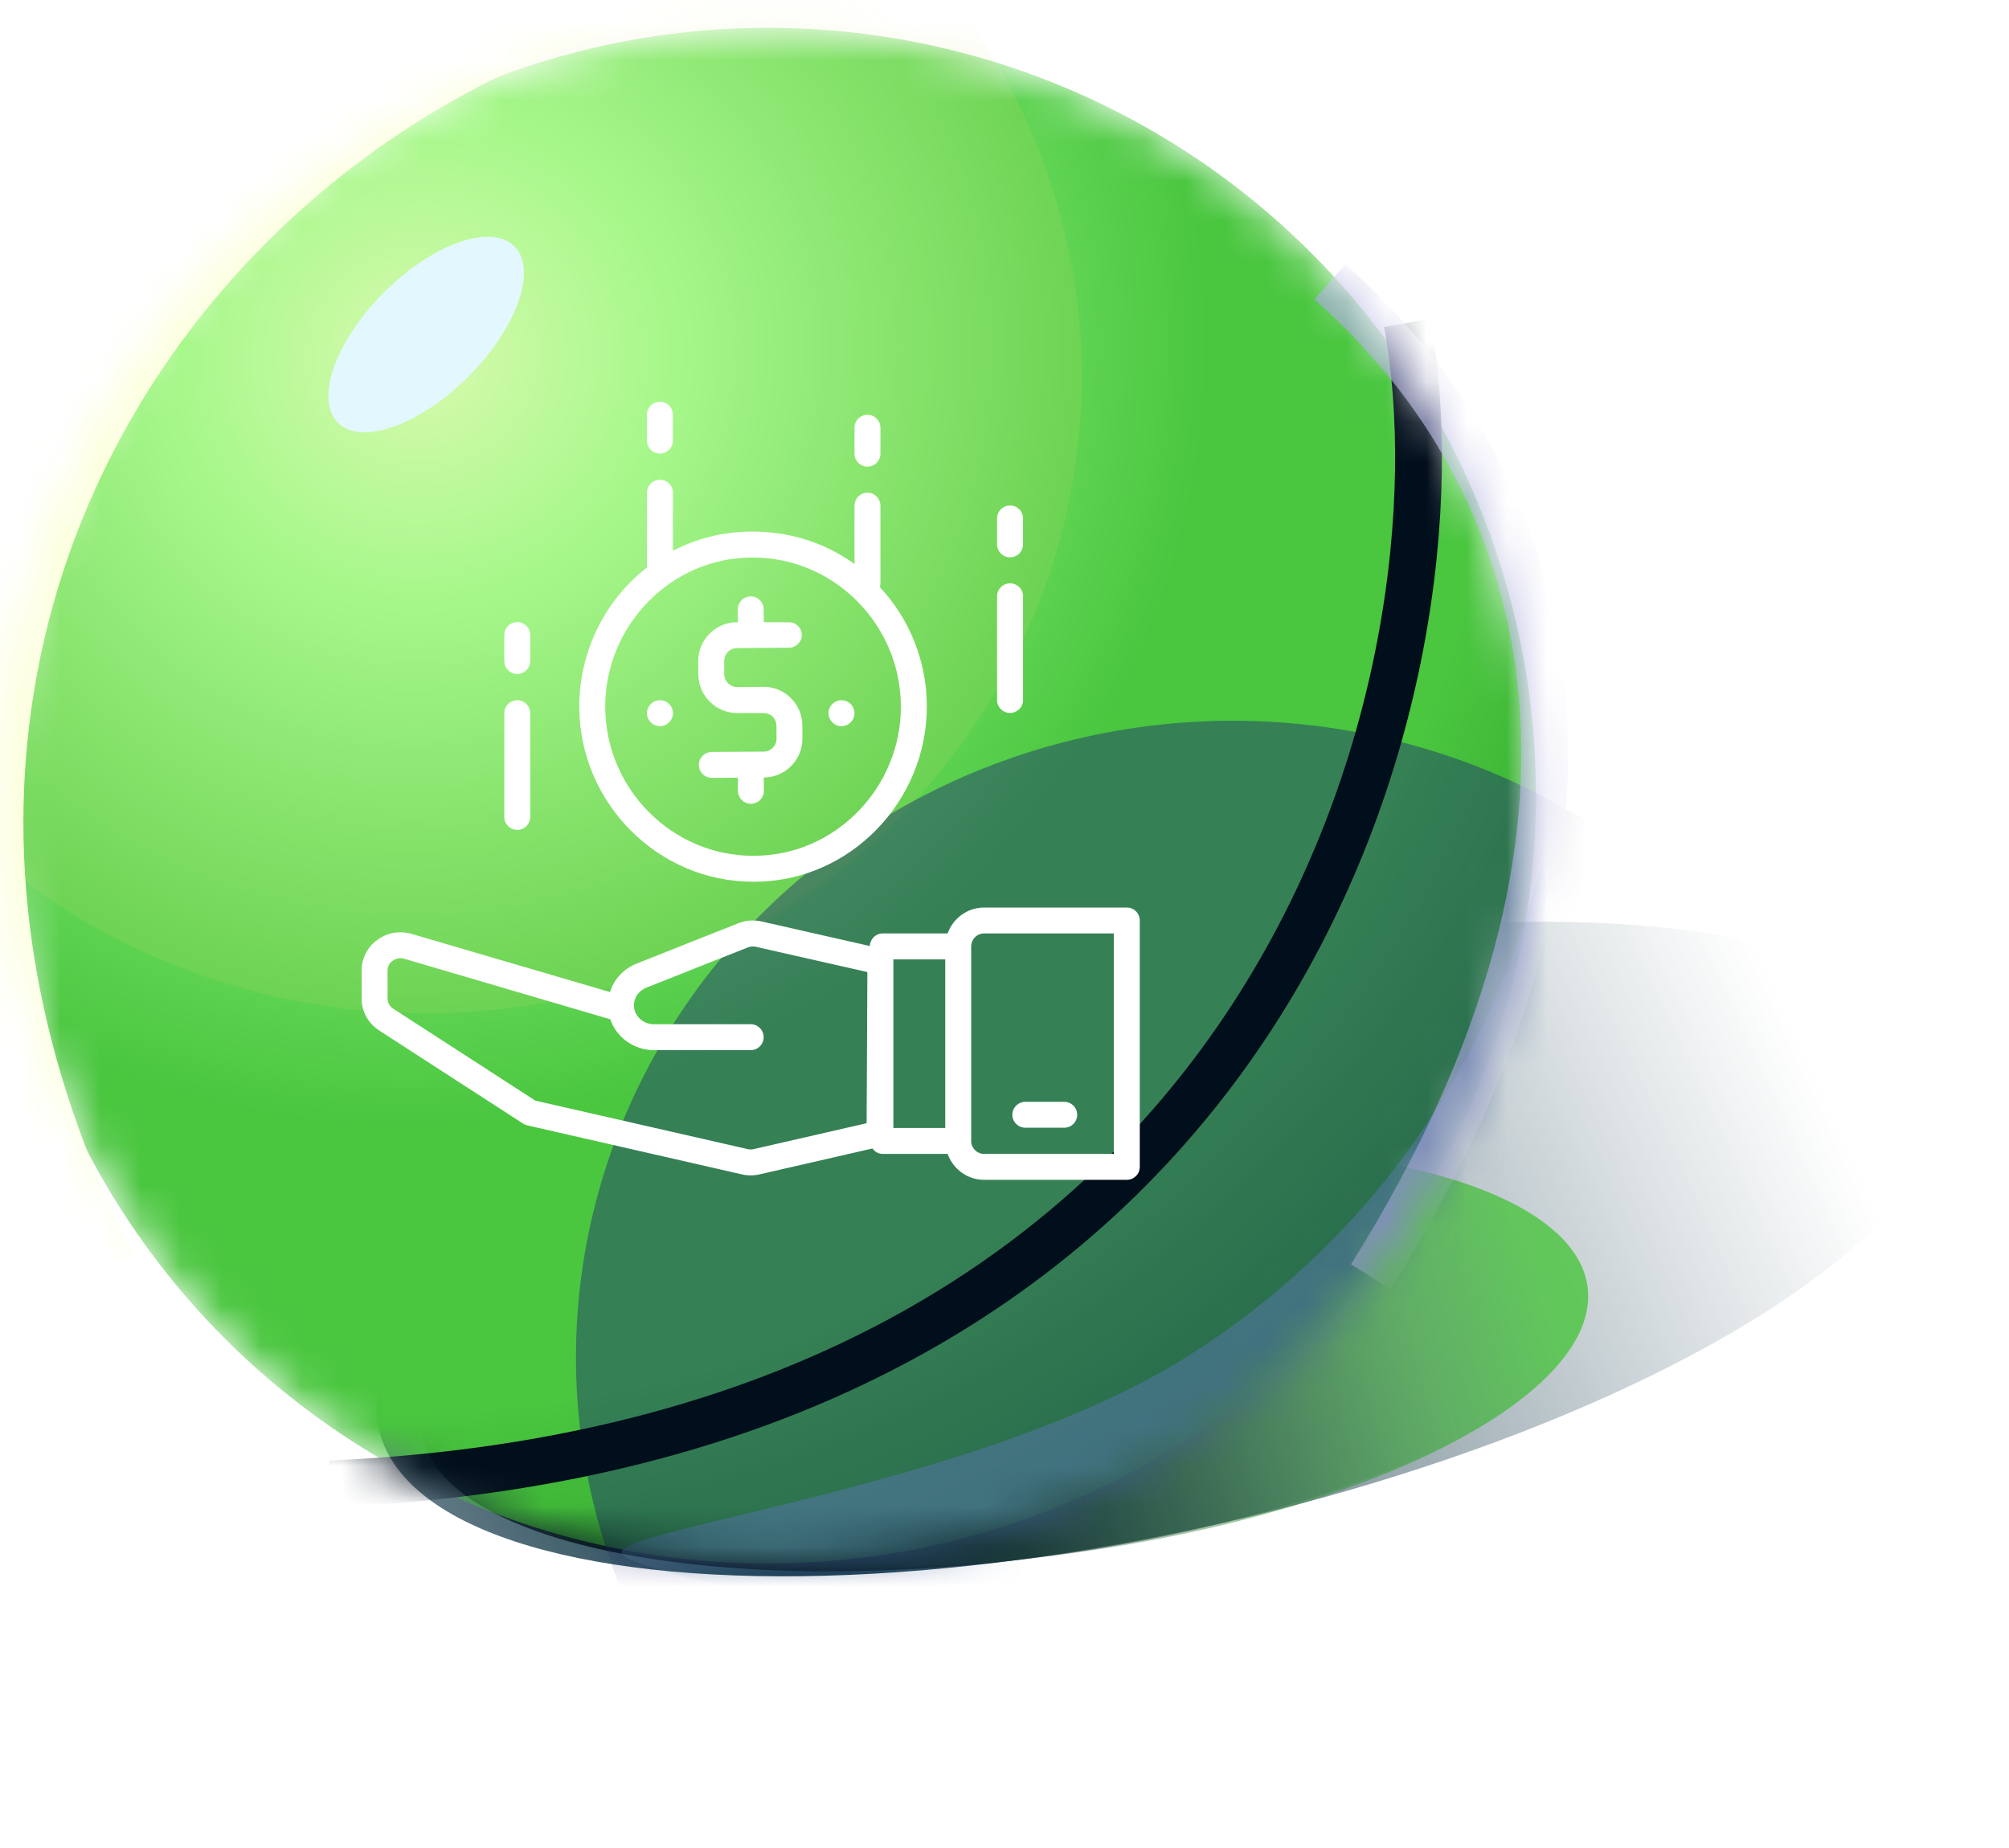 <svg width="50" height="46" viewBox="0 0 50 46" fill="none" xmlns="http://www.w3.org/2000/svg">
<g filter="url(#filter0_f_5265_3121)">
<ellipse cx="28.933" cy="31.09" rx="20.012" ry="6.98" transform="rotate(-12.944 28.933 31.09)" fill="url(#paint0_radial_5265_3121)"/>
</g>
<ellipse cx="25.01" cy="33.846" rx="14.615" ry="4.988" transform="rotate(-7.075 25.01 33.846)" fill="url(#paint1_radial_5265_3121)"/>
<g filter="url(#filter1_f_5265_3121)">
<ellipse cx="25.583" cy="33.776" rx="14.037" ry="4.988" transform="rotate(-7.075 25.583 33.776)" fill="url(#paint2_radial_5265_3121)"/>
</g>
<mask id="mask0_5265_3121" style="mask-type:alpha" maskUnits="userSpaceOnUse" x="0" y="0" width="39" height="39">
<circle cx="19.113" cy="19.805" r="19.113" fill="url(#paint3_radial_5265_3121)"/>
</mask>
<g mask="url(#mask0_5265_3121)">
<circle cx="19.113" cy="19.805" r="19.113" fill="url(#paint4_radial_5265_3121)"/>
<g filter="url(#filter2_f_5265_3121)">
<ellipse cx="10.577" cy="9.374" rx="16.345" ry="15.85" fill="#D7D96A" fill-opacity="0.13"/>
</g>
<g filter="url(#filter3_f_5265_3121)">
<ellipse cx="30.68" cy="33.791" rx="16.345" ry="15.85" fill="#1B2372" fill-opacity="0.43"/>
</g>
<g filter="url(#filter4_f_5265_3121)">
<path d="M38.402 21.642C38.576 22.241 40.454 31.165 30.681 38.657C26.799 41.634 15.646 39.256 15.472 38.657C15.298 38.059 24.533 36.968 29.603 33.733C37.423 28.745 38.228 21.043 38.402 21.642Z" fill="#51779F" fill-opacity="0.61"/>
</g>
<g filter="url(#filter5_f_5265_3121)">
<ellipse cx="10.606" cy="8.327" rx="1.483" ry="3.105" transform="rotate(45 10.606 8.327)" fill="#E3F7FF"/>
</g>
<g filter="url(#filter6_f_5265_3121)">
<ellipse cx="10.606" cy="8.326" rx="0.783" ry="1.639" transform="rotate(45 10.606 8.326)" fill="#E2F7FF"/>
</g>
<g filter="url(#filter7_f_5265_3121)">
<path d="M35.022 8.035C36.605 16.679 32.039 35.889 8.217 36.938" stroke="#010E1B" stroke-width="1.165"/>
</g>
<g filter="url(#filter8_f_5265_3121)">
<path d="M27.489 0.268C11.464 -5.21 -7.183 11.951 2.811 31.502" stroke="#FCFFDD" stroke-width="1.165"/>
</g>
<g filter="url(#filter9_f_5265_3121)">
<path d="M33.099 7.016C38.635 11.911 41.228 20.418 34.118 31.781" stroke="#A1A0DB" stroke-opacity="0.65" stroke-width="1.165"/>
</g>
</g>
<g clip-path="url(#clip0_5265_3121)">
<path d="M21.898 14.615C21.903 14.591 21.912 14.549 21.912 14.524V12.587C21.912 12.409 21.768 12.264 21.59 12.264C21.411 12.264 21.267 12.409 21.267 12.587V14.039C20.555 13.525 19.684 13.232 18.743 13.232C18.733 13.232 18.724 13.232 18.715 13.232C18.005 13.232 17.338 13.402 16.748 13.71V12.264C16.748 12.086 16.603 11.941 16.425 11.941C16.247 11.941 16.102 12.086 16.102 12.264V14.125C15.072 14.923 14.408 16.21 14.417 17.611C14.432 19.986 16.37 21.948 18.742 21.948C18.751 21.948 18.761 21.948 18.77 21.948C21.155 21.948 23.083 19.94 23.067 17.555C23.06 16.425 22.615 15.381 21.898 14.615ZM18.766 21.302C18.758 21.302 18.75 21.302 18.742 21.302C16.724 21.302 15.076 19.635 15.063 17.614C15.049 15.585 16.69 13.878 18.718 13.878C18.727 13.878 18.734 13.878 18.742 13.878C20.76 13.878 22.409 15.546 22.421 17.567C22.435 19.595 20.795 21.302 18.766 21.302Z" fill="white"/>
<path d="M16.423 10C16.245 10 16.101 10.144 16.101 10.323V10.968C16.101 11.147 16.245 11.291 16.423 11.291C16.602 11.291 16.746 11.147 16.746 10.968V10.323C16.746 10.144 16.602 10 16.423 10Z" fill="white"/>
<path d="M21.589 10.324C21.411 10.324 21.267 10.469 21.267 10.647V11.293C21.267 11.471 21.411 11.615 21.589 11.615C21.768 11.615 21.912 11.471 21.912 11.293V10.647C21.912 10.469 21.768 10.324 21.589 10.324Z" fill="white"/>
<path d="M12.874 17.43C12.695 17.43 12.551 17.574 12.551 17.753V20.335C12.551 20.513 12.695 20.657 12.874 20.657C13.052 20.657 13.196 20.513 13.196 20.335V17.753C13.196 17.574 13.052 17.43 12.874 17.43Z" fill="white"/>
<path d="M12.874 15.484C12.695 15.484 12.551 15.629 12.551 15.807V16.453C12.551 16.631 12.695 16.776 12.874 16.776C13.052 16.776 13.196 16.631 13.196 16.453V15.807C13.196 15.629 13.052 15.484 12.874 15.484Z" fill="white"/>
<path d="M25.138 14.52C24.96 14.52 24.815 14.664 24.815 14.842V17.425C24.815 17.603 24.96 17.747 25.138 17.747C25.317 17.747 25.461 17.603 25.461 17.425V14.842C25.461 14.664 25.317 14.52 25.138 14.52Z" fill="white"/>
<path d="M25.138 12.582C24.96 12.582 24.815 12.726 24.815 12.905V13.55C24.815 13.729 24.96 13.873 25.138 13.873C25.317 13.873 25.461 13.729 25.461 13.55V12.905C25.461 12.726 25.317 12.582 25.138 12.582Z" fill="white"/>
<path d="M19.971 18.38L19.969 18.057C19.968 17.799 19.866 17.556 19.681 17.374C19.497 17.193 19.243 17.088 18.995 17.097L18.349 17.103C18.349 17.103 18.348 17.103 18.347 17.103C18.17 17.103 18.025 16.958 18.024 16.78L18.023 16.457C18.022 16.279 18.165 16.133 18.343 16.132L18.658 16.129C18.669 16.13 18.678 16.135 18.689 16.135C18.689 16.135 18.69 16.135 18.691 16.135C18.702 16.135 18.711 16.129 18.722 16.128L19.634 16.123C19.812 16.121 19.956 15.982 19.955 15.804C19.953 15.626 19.809 15.489 19.632 15.489C19.631 15.489 19.631 15.489 19.63 15.489L19.009 15.487L19.007 15.168C19.006 14.99 18.862 14.844 18.685 14.844C18.684 14.844 18.683 14.844 18.683 14.844C18.504 14.845 18.361 14.993 18.362 15.171L18.364 15.489H18.339C17.805 15.489 17.374 15.928 17.377 16.462L17.379 16.786C17.383 17.317 17.816 17.749 18.348 17.749C18.349 17.749 18.352 17.749 18.354 17.749H18.999C19 17.749 19.001 17.749 19.001 17.749C19.086 17.749 19.167 17.778 19.228 17.837C19.289 17.898 19.323 17.977 19.324 18.064L19.326 18.385C19.328 18.563 19.184 18.708 19.005 18.709L17.714 18.717C17.536 18.719 17.392 18.864 17.393 19.042C17.394 19.22 17.539 19.363 17.716 19.363C17.717 19.363 17.718 19.363 17.718 19.363L18.364 19.358L18.366 19.688C18.367 19.865 18.511 20.008 18.688 20.008C18.689 20.008 18.69 20.008 18.69 20.008C18.869 20.007 19.012 19.862 19.011 19.683L19.009 19.354C19.543 19.351 19.975 18.914 19.971 18.38Z" fill="white"/>
<path d="M16.425 18.075C16.604 18.075 16.748 17.931 16.748 17.753C16.748 17.574 16.604 17.43 16.425 17.43C16.247 17.43 16.102 17.574 16.102 17.753C16.102 17.931 16.247 18.075 16.425 18.075Z" fill="white"/>
<path d="M20.943 18.075C21.121 18.075 21.266 17.931 21.266 17.753C21.266 17.574 21.121 17.43 20.943 17.43C20.765 17.43 20.62 17.574 20.62 17.753C20.62 17.931 20.765 18.075 20.943 18.075Z" fill="white"/>
<path d="M28.044 22.59H24.494C24.073 22.59 23.718 22.861 23.584 23.235H21.969C21.794 23.235 21.654 23.375 21.648 23.548L18.955 22.937C18.761 22.893 18.559 22.908 18.373 22.982L15.846 23.985C15.52 24.114 15.28 24.377 15.182 24.694L10.246 23.247C9.945 23.159 9.63 23.215 9.381 23.402C9.139 23.583 9 23.858 9 24.157V24.857C9 25.177 9.163 25.473 9.435 25.649L13.021 27.97C13.052 27.99 13.087 28.005 13.124 28.013L18.463 29.232C18.535 29.249 18.61 29.257 18.683 29.257C18.758 29.257 18.832 29.249 18.904 29.232L21.714 28.588C21.772 28.668 21.862 28.723 21.969 28.723H23.585C23.718 29.097 24.074 29.368 24.494 29.368H28.044C28.223 29.368 28.367 29.224 28.367 29.046V22.913C28.367 22.734 28.223 22.59 28.044 22.59ZM21.568 27.959L18.759 28.603C18.71 28.615 18.657 28.615 18.607 28.603L13.324 27.397L9.785 25.107C9.698 25.05 9.646 24.957 9.646 24.856V24.156C9.646 24.029 9.722 23.953 9.767 23.919C9.852 23.855 9.96 23.835 10.064 23.866L15.189 25.372C15.339 25.816 15.77 26.14 16.276 26.14H18.683C18.862 26.14 19.006 25.996 19.006 25.818C19.006 25.639 18.862 25.495 18.683 25.495H16.276C16.001 25.495 15.778 25.283 15.778 25.024C15.778 24.832 15.899 24.66 16.084 24.586L18.612 23.583C18.676 23.557 18.745 23.552 18.812 23.567L21.587 24.196L21.568 27.959ZM23.525 28.077H22.234V23.881H23.525V28.077ZM27.721 28.723H24.494C24.315 28.723 24.171 28.578 24.171 28.4V23.558C24.171 23.38 24.315 23.235 24.494 23.235H27.721V28.723Z" fill="white"/>
<path d="M26.486 27.426H25.518C25.34 27.426 25.195 27.57 25.195 27.749C25.195 27.927 25.34 28.071 25.518 28.071H26.486C26.665 28.071 26.809 27.927 26.809 27.749C26.809 27.57 26.665 27.426 26.486 27.426Z" fill="white"/>
</g>
<defs>
<filter id="filter0_f_5265_3121" x="7.968" y="21.543" width="41.93" height="19.094" filterUnits="userSpaceOnUse" color-interpolation-filters="sRGB">
<feFlood flood-opacity="0" result="BackgroundImageFix"/>
<feBlend mode="normal" in="SourceGraphic" in2="BackgroundImageFix" result="shape"/>
<feGaussianBlur stdDeviation="0.699" result="effect1_foregroundBlur_5265_3121"/>
</filter>
<filter id="filter1_f_5265_3121" x="5.462" y="22.354" width="40.242" height="22.842" filterUnits="userSpaceOnUse" color-interpolation-filters="sRGB">
<feFlood flood-opacity="0" result="BackgroundImageFix"/>
<feBlend mode="normal" in="SourceGraphic" in2="BackgroundImageFix" result="shape"/>
<feGaussianBlur stdDeviation="3.088" result="effect1_foregroundBlur_5265_3121"/>
</filter>
<filter id="filter2_f_5265_3121" x="-17.948" y="-18.655" width="57.048" height="56.057" filterUnits="userSpaceOnUse" color-interpolation-filters="sRGB">
<feFlood flood-opacity="0" result="BackgroundImageFix"/>
<feBlend mode="normal" in="SourceGraphic" in2="BackgroundImageFix" result="shape"/>
<feGaussianBlur stdDeviation="6.089" result="effect1_foregroundBlur_5265_3121"/>
</filter>
<filter id="filter3_f_5265_3121" x="2.156" y="5.762" width="57.048" height="56.057" filterUnits="userSpaceOnUse" color-interpolation-filters="sRGB">
<feFlood flood-opacity="0" result="BackgroundImageFix"/>
<feBlend mode="normal" in="SourceGraphic" in2="BackgroundImageFix" result="shape"/>
<feGaussianBlur stdDeviation="6.089" result="effect1_foregroundBlur_5265_3121"/>
</filter>
<filter id="filter4_f_5265_3121" x="12.556" y="18.696" width="29.016" height="24.343" filterUnits="userSpaceOnUse" color-interpolation-filters="sRGB">
<feFlood flood-opacity="0" result="BackgroundImageFix"/>
<feBlend mode="normal" in="SourceGraphic" in2="BackgroundImageFix" result="shape"/>
<feGaussianBlur stdDeviation="1.457" result="effect1_foregroundBlur_5265_3121"/>
</filter>
<filter id="filter5_f_5265_3121" x="4.384" y="2.107" width="12.444" height="12.443" filterUnits="userSpaceOnUse" color-interpolation-filters="sRGB">
<feFlood flood-opacity="0" result="BackgroundImageFix"/>
<feBlend mode="normal" in="SourceGraphic" in2="BackgroundImageFix" result="shape"/>
<feGaussianBlur stdDeviation="1.894" result="effect1_foregroundBlur_5265_3121"/>
</filter>
<filter id="filter6_f_5265_3121" x="9.088" y="6.81" width="3.035" height="3.033" filterUnits="userSpaceOnUse" color-interpolation-filters="sRGB">
<feFlood flood-opacity="0" result="BackgroundImageFix"/>
<feBlend mode="normal" in="SourceGraphic" in2="BackgroundImageFix" result="shape"/>
<feGaussianBlur stdDeviation="0.117" result="effect1_foregroundBlur_5265_3121"/>
</filter>
<filter id="filter7_f_5265_3121" x="1.898" y="1.636" width="40.282" height="42.177" filterUnits="userSpaceOnUse" color-interpolation-filters="sRGB">
<feFlood flood-opacity="0" result="BackgroundImageFix"/>
<feBlend mode="normal" in="SourceGraphic" in2="BackgroundImageFix" result="shape"/>
<feGaussianBlur stdDeviation="3.147" result="effect1_foregroundBlur_5265_3121"/>
</filter>
<filter id="filter8_f_5265_3121" x="-4.487" y="-5.252" width="36.069" height="40.922" filterUnits="userSpaceOnUse" color-interpolation-filters="sRGB">
<feFlood flood-opacity="0" result="BackgroundImageFix"/>
<feBlend mode="normal" in="SourceGraphic" in2="BackgroundImageFix" result="shape"/>
<feGaussianBlur stdDeviation="1.952" result="effect1_foregroundBlur_5265_3121"/>
</filter>
<filter id="filter9_f_5265_3121" x="28.109" y="1.975" width="15.521" height="34.719" filterUnits="userSpaceOnUse" color-interpolation-filters="sRGB">
<feFlood flood-opacity="0" result="BackgroundImageFix"/>
<feBlend mode="normal" in="SourceGraphic" in2="BackgroundImageFix" result="shape"/>
<feGaussianBlur stdDeviation="2.302" result="effect1_foregroundBlur_5265_3121"/>
</filter>
<radialGradient id="paint0_radial_5265_3121" cx="0" cy="0" r="1" gradientUnits="userSpaceOnUse" gradientTransform="translate(18.258 34.547) rotate(-11.829) scale(27.834 85.847)">
<stop stop-color="#093041"/>
<stop offset="1" stop-color="#4E6A76" stop-opacity="0"/>
</radialGradient>
<radialGradient id="paint1_radial_5265_3121" cx="0" cy="0" r="1" gradientUnits="userSpaceOnUse" gradientTransform="translate(17.213 36.316) rotate(-8.589) scale(18.052 54.624)">
<stop stop-color="#000D12"/>
<stop offset="1" stop-color="#082430" stop-opacity="0"/>
</radialGradient>
<radialGradient id="paint2_radial_5265_3121" cx="0" cy="0" r="1" gradientUnits="userSpaceOnUse" gradientTransform="translate(18.095 36.246) rotate(-8.405) scale(20.665 64.982)">
<stop stop-color="#228B22"/>
<stop offset="0" stop-color="#082430" stop-opacity="0"/>
<stop offset="1" stop-color="#4AC63F" stop-opacity="0.81"/>
</radialGradient>
<radialGradient id="paint3_radial_5265_3121" cx="0" cy="0" r="1" gradientUnits="userSpaceOnUse" gradientTransform="translate(10.693 8.879) rotate(49.161) scale(36.625 37.882)">
<stop stop-color="#B9EBFF"/>
<stop offset="0.156" stop-color="#7DCCED"/>
<stop offset="0.519" stop-color="#4290AF"/>
<stop offset="0.71" stop-color="#156282"/>
<stop offset="1" stop-color="#1B7398"/>
</radialGradient>
<radialGradient id="paint4_radial_5265_3121" cx="0" cy="0" r="1" gradientUnits="userSpaceOnUse" gradientTransform="translate(10.693 8.879) rotate(49.161) scale(36.625 37.882)">
<stop stop-color="#D8FFB9"/>
<stop offset="0.156" stop-color="#A1FD92"/>
<stop offset="0.519" stop-color="#4AC63F"/>
<stop offset="0.71" stop-color="#4AC63F"/>
<stop offset="1" stop-color="#228B22"/>
</radialGradient>
<clipPath id="clip0_5265_3121">
<rect width="19.367" height="19.367" fill="white" transform="translate(9 10)"/>
</clipPath>
</defs>
</svg>
